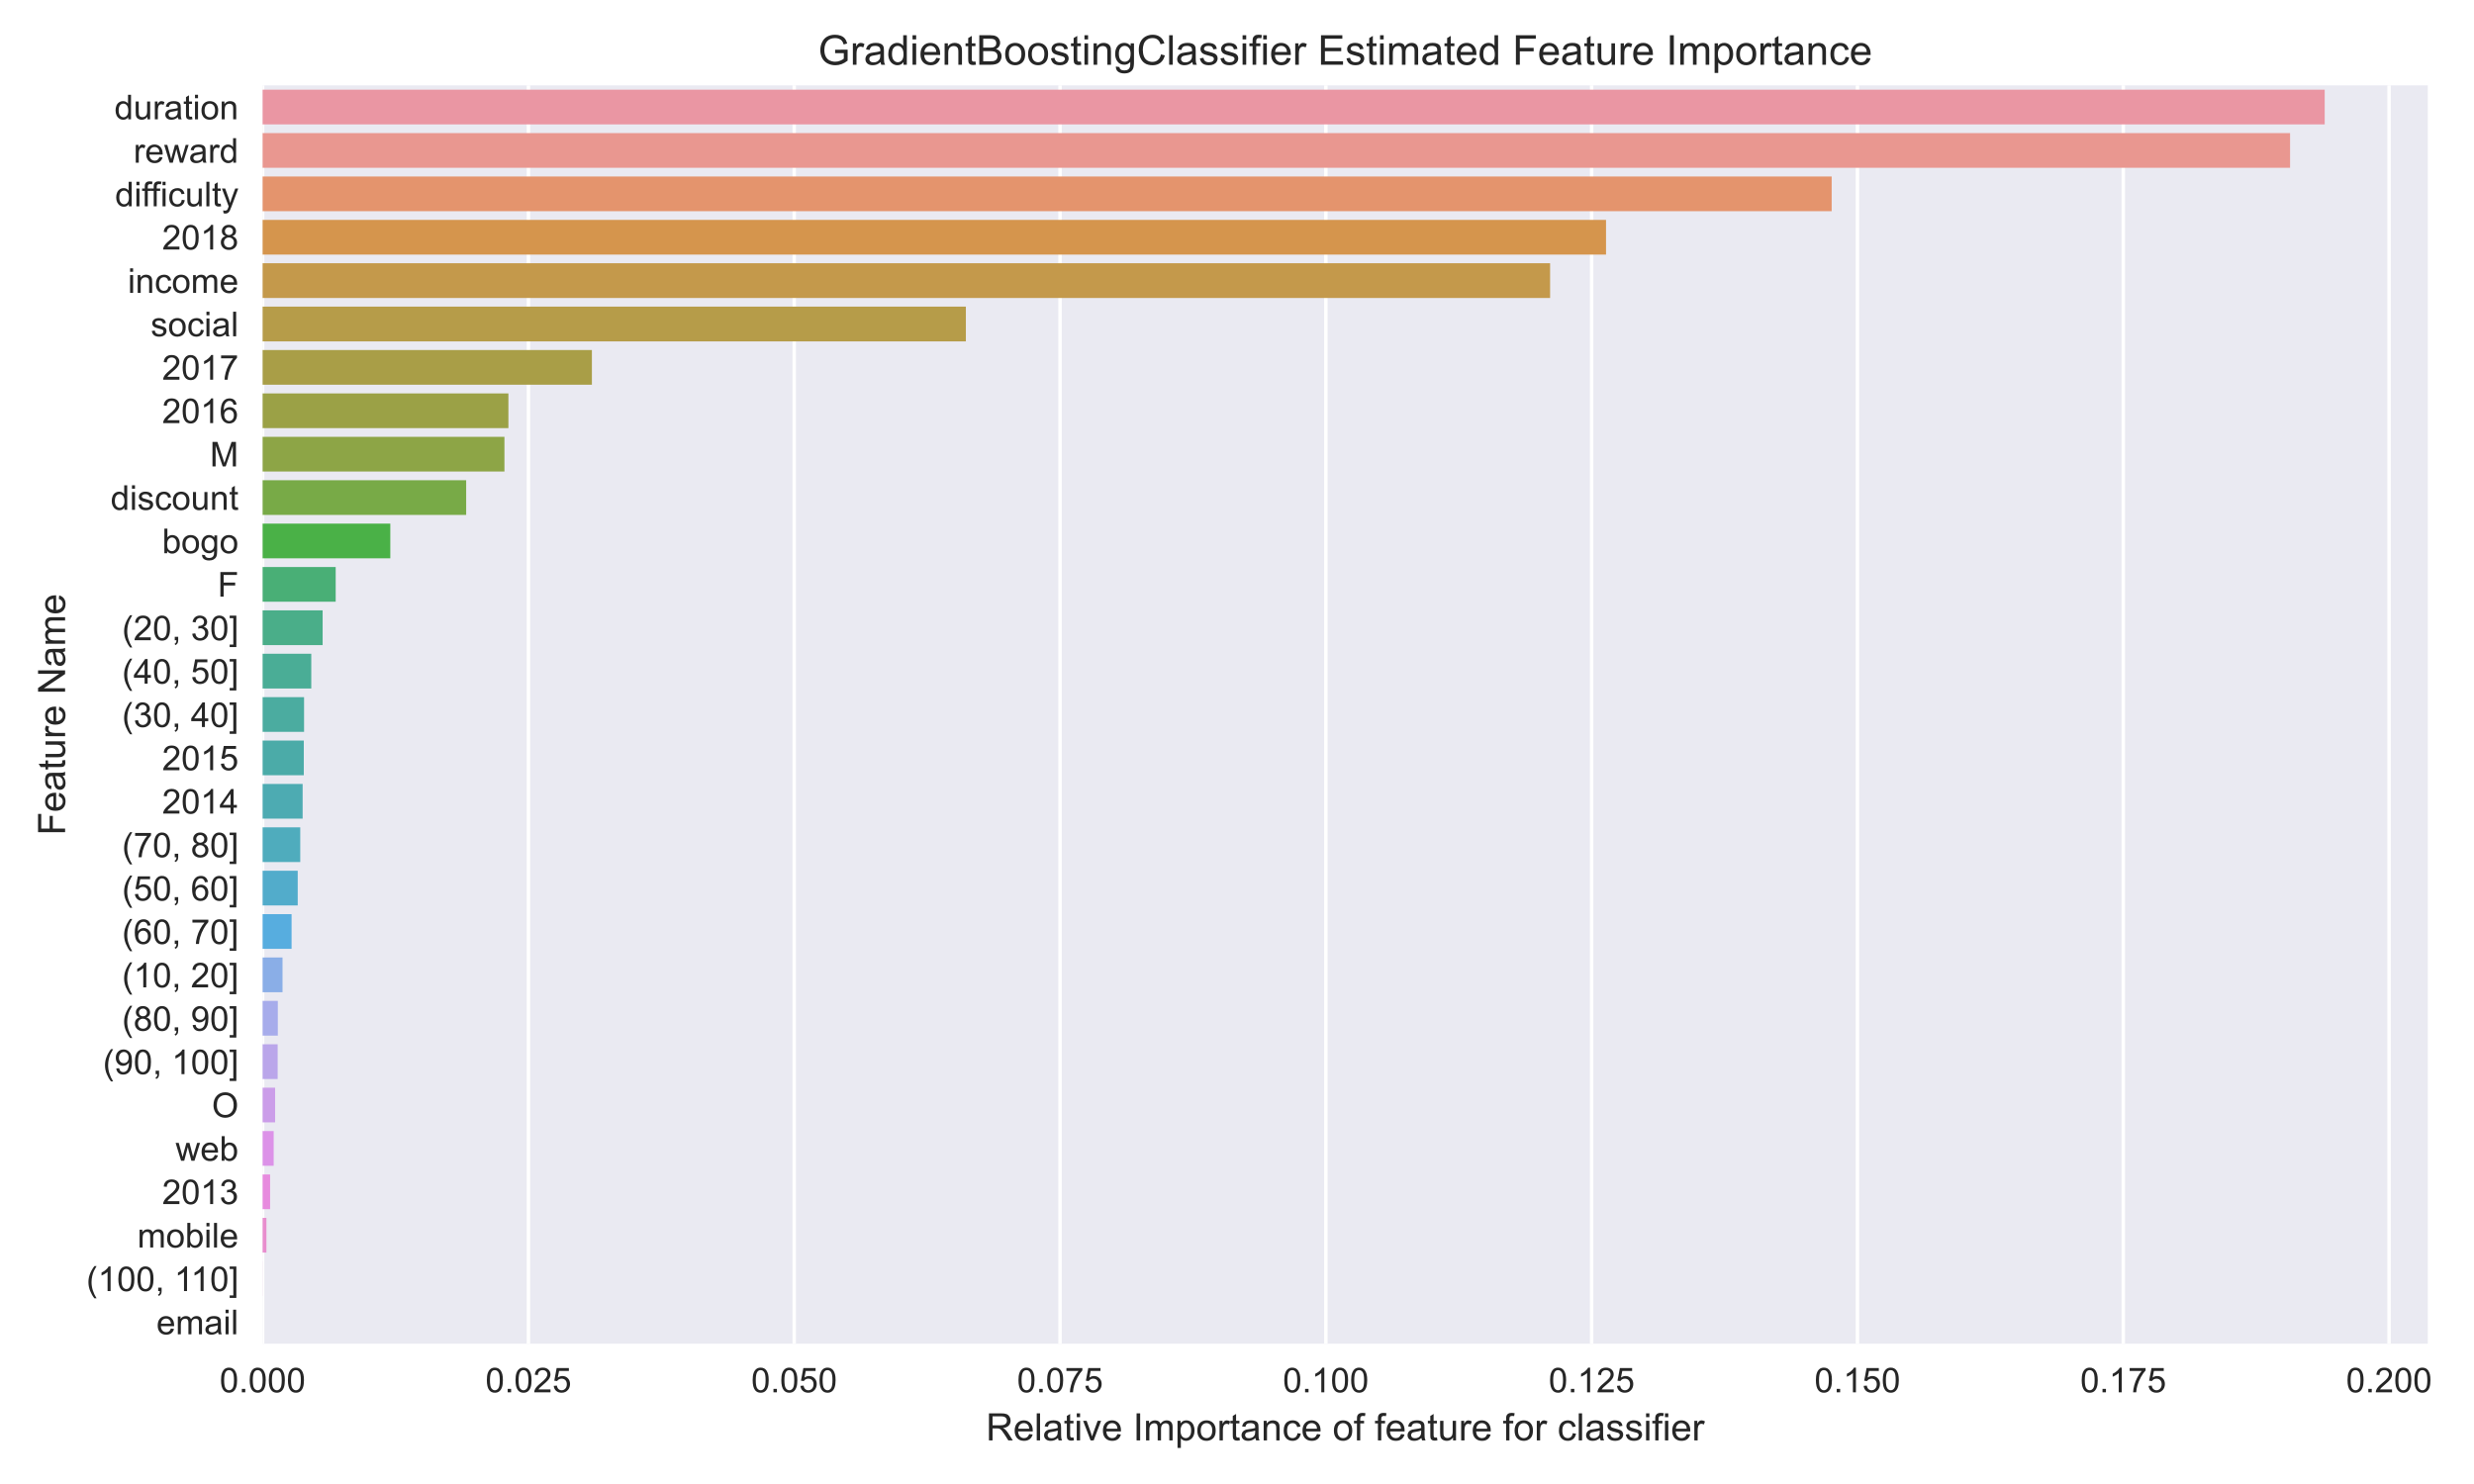 <?xml version="1.0" encoding="utf-8" standalone="no"?>
<!DOCTYPE svg PUBLIC "-//W3C//DTD SVG 1.1//EN"
  "http://www.w3.org/Graphics/SVG/1.1/DTD/svg11.dtd">
<!-- Created with matplotlib (https://matplotlib.org/) -->
<svg height="432pt" version="1.1" viewBox="0 0 720 432" width="720pt" xmlns="http://www.w3.org/2000/svg" xmlns:xlink="http://www.w3.org/1999/xlink">
 <defs>
  <style type="text/css">*{stroke-linecap:butt;stroke-linejoin:round;}</style>
 </defs>
 <g id="figure_1">
  <g id="patch_1">
   <path d="M 0 432 
L 720 432 
L 720 0 
L 0 0 
z
" style="fill:#ffffff;"/>
  </g>
  <g id="axes_1">
   <g id="patch_2">
    <path d="M 76.425 391.153 
L 706.557 391.153 
L 706.557 24.847 
L 76.425 24.847 
z
" style="fill:#eaeaf2;"/>
   </g>
   <g id="matplotlib.axis_1">
    <g id="xtick_1">
     <g id="line2d_1">
      <path clip-path="url(#p21106df1ab)" d="M 76.425 391.153 
L 76.425 24.847 
" style="fill:none;stroke:#ffffff;stroke-linecap:round;"/>
     </g>
     <g id="line2d_2"/>
     <g id="text_1">
      <!-- 0.000 -->
      <g style="fill:#262626;" transform="translate(63.914 405.311)scale(0.1 -0.1)">
       <defs>
        <path d="M 4.156 35.297 
Q 4.156 48 6.766 55.734 
Q 9.375 63.484 14.516 67.672 
Q 19.672 71.875 27.484 71.875 
Q 33.25 71.875 37.594 69.547 
Q 41.938 67.234 44.766 62.859 
Q 47.609 58.5 49.219 52.219 
Q 50.828 45.953 50.828 35.297 
Q 50.828 22.703 48.234 14.969 
Q 45.656 7.234 40.5 3 
Q 35.359 -1.219 27.484 -1.219 
Q 17.141 -1.219 11.234 6.203 
Q 4.156 15.141 4.156 35.297 
z
M 13.188 35.297 
Q 13.188 17.672 17.312 11.828 
Q 21.438 6 27.484 6 
Q 33.547 6 37.672 11.859 
Q 41.797 17.719 41.797 35.297 
Q 41.797 52.984 37.672 58.781 
Q 33.547 64.594 27.391 64.594 
Q 21.344 64.594 17.719 59.469 
Q 13.188 52.938 13.188 35.297 
z
" id="ArialMT-48"/>
        <path d="M 9.078 0 
L 9.078 10.016 
L 19.094 10.016 
L 19.094 0 
z
" id="ArialMT-46"/>
       </defs>
       <use xlink:href="#ArialMT-48"/>
       <use x="55.615" xlink:href="#ArialMT-46"/>
       <use x="83.398" xlink:href="#ArialMT-48"/>
       <use x="139.014" xlink:href="#ArialMT-48"/>
       <use x="194.629" xlink:href="#ArialMT-48"/>
      </g>
     </g>
    </g>
    <g id="xtick_2">
     <g id="line2d_3">
      <path clip-path="url(#p21106df1ab)" d="M 153.782 391.153 
L 153.782 24.847 
" style="fill:none;stroke:#ffffff;stroke-linecap:round;"/>
     </g>
     <g id="line2d_4"/>
     <g id="text_2">
      <!-- 0.025 -->
      <g style="fill:#262626;" transform="translate(141.272 405.311)scale(0.1 -0.1)">
       <defs>
        <path d="M 50.344 8.453 
L 50.344 0 
L 3.031 0 
Q 2.938 3.172 4.047 6.109 
Q 5.859 10.938 9.828 15.625 
Q 13.812 20.312 21.344 26.469 
Q 33.016 36.031 37.109 41.625 
Q 41.219 47.219 41.219 52.203 
Q 41.219 57.422 37.469 61 
Q 33.734 64.594 27.734 64.594 
Q 21.391 64.594 17.578 60.781 
Q 13.766 56.984 13.719 50.25 
L 4.688 51.172 
Q 5.609 61.281 11.656 66.578 
Q 17.719 71.875 27.938 71.875 
Q 38.234 71.875 44.234 66.156 
Q 50.25 60.453 50.25 52 
Q 50.25 47.703 48.484 43.547 
Q 46.734 39.406 42.656 34.812 
Q 38.578 30.219 29.109 22.219 
Q 21.188 15.578 18.938 13.203 
Q 16.703 10.844 15.234 8.453 
z
" id="ArialMT-50"/>
        <path d="M 4.156 18.75 
L 13.375 19.531 
Q 14.406 12.797 18.141 9.391 
Q 21.875 6 27.156 6 
Q 33.5 6 37.891 10.781 
Q 42.281 15.578 42.281 23.484 
Q 42.281 31 38.062 35.344 
Q 33.844 39.703 27 39.703 
Q 22.75 39.703 19.328 37.766 
Q 15.922 35.844 13.969 32.766 
L 5.719 33.844 
L 12.641 70.609 
L 48.25 70.609 
L 48.25 62.203 
L 19.672 62.203 
L 15.828 42.969 
Q 22.266 47.469 29.344 47.469 
Q 38.719 47.469 45.156 40.969 
Q 51.609 34.469 51.609 24.266 
Q 51.609 14.547 45.953 7.469 
Q 39.062 -1.219 27.156 -1.219 
Q 17.391 -1.219 11.203 4.25 
Q 5.031 9.719 4.156 18.75 
z
" id="ArialMT-53"/>
       </defs>
       <use xlink:href="#ArialMT-48"/>
       <use x="55.615" xlink:href="#ArialMT-46"/>
       <use x="83.398" xlink:href="#ArialMT-48"/>
       <use x="139.014" xlink:href="#ArialMT-50"/>
       <use x="194.629" xlink:href="#ArialMT-53"/>
      </g>
     </g>
    </g>
    <g id="xtick_3">
     <g id="line2d_5">
      <path clip-path="url(#p21106df1ab)" d="M 231.14 391.153 
L 231.14 24.847 
" style="fill:none;stroke:#ffffff;stroke-linecap:round;"/>
     </g>
     <g id="line2d_6"/>
     <g id="text_3">
      <!-- 0.050 -->
      <g style="fill:#262626;" transform="translate(218.629 405.311)scale(0.1 -0.1)">
       <use xlink:href="#ArialMT-48"/>
       <use x="55.615" xlink:href="#ArialMT-46"/>
       <use x="83.398" xlink:href="#ArialMT-48"/>
       <use x="139.014" xlink:href="#ArialMT-53"/>
       <use x="194.629" xlink:href="#ArialMT-48"/>
      </g>
     </g>
    </g>
    <g id="xtick_4">
     <g id="line2d_7">
      <path clip-path="url(#p21106df1ab)" d="M 308.497 391.153 
L 308.497 24.847 
" style="fill:none;stroke:#ffffff;stroke-linecap:round;"/>
     </g>
     <g id="line2d_8"/>
     <g id="text_4">
      <!-- 0.075 -->
      <g style="fill:#262626;" transform="translate(295.986 405.311)scale(0.1 -0.1)">
       <defs>
        <path d="M 4.734 62.203 
L 4.734 70.656 
L 51.078 70.656 
L 51.078 63.812 
Q 44.234 56.547 37.516 44.484 
Q 30.812 32.422 27.156 19.672 
Q 24.516 10.688 23.781 0 
L 14.75 0 
Q 14.891 8.453 18.062 20.406 
Q 21.234 32.375 27.172 43.484 
Q 33.109 54.594 39.797 62.203 
z
" id="ArialMT-55"/>
       </defs>
       <use xlink:href="#ArialMT-48"/>
       <use x="55.615" xlink:href="#ArialMT-46"/>
       <use x="83.398" xlink:href="#ArialMT-48"/>
       <use x="139.014" xlink:href="#ArialMT-55"/>
       <use x="194.629" xlink:href="#ArialMT-53"/>
      </g>
     </g>
    </g>
    <g id="xtick_5">
     <g id="line2d_9">
      <path clip-path="url(#p21106df1ab)" d="M 385.855 391.153 
L 385.855 24.847 
" style="fill:none;stroke:#ffffff;stroke-linecap:round;"/>
     </g>
     <g id="line2d_10"/>
     <g id="text_5">
      <!-- 0.100 -->
      <g style="fill:#262626;" transform="translate(373.344 405.311)scale(0.1 -0.1)">
       <defs>
        <path d="M 37.25 0 
L 28.469 0 
L 28.469 56 
Q 25.297 52.984 20.141 49.953 
Q 14.984 46.922 10.891 45.406 
L 10.891 53.906 
Q 18.266 57.375 23.781 62.297 
Q 29.297 67.234 31.594 71.875 
L 37.25 71.875 
z
" id="ArialMT-49"/>
       </defs>
       <use xlink:href="#ArialMT-48"/>
       <use x="55.615" xlink:href="#ArialMT-46"/>
       <use x="83.398" xlink:href="#ArialMT-49"/>
       <use x="139.014" xlink:href="#ArialMT-48"/>
       <use x="194.629" xlink:href="#ArialMT-48"/>
      </g>
     </g>
    </g>
    <g id="xtick_6">
     <g id="line2d_11">
      <path clip-path="url(#p21106df1ab)" d="M 463.212 391.153 
L 463.212 24.847 
" style="fill:none;stroke:#ffffff;stroke-linecap:round;"/>
     </g>
     <g id="line2d_12"/>
     <g id="text_6">
      <!-- 0.125 -->
      <g style="fill:#262626;" transform="translate(450.701 405.311)scale(0.1 -0.1)">
       <use xlink:href="#ArialMT-48"/>
       <use x="55.615" xlink:href="#ArialMT-46"/>
       <use x="83.398" xlink:href="#ArialMT-49"/>
       <use x="139.014" xlink:href="#ArialMT-50"/>
       <use x="194.629" xlink:href="#ArialMT-53"/>
      </g>
     </g>
    </g>
    <g id="xtick_7">
     <g id="line2d_13">
      <path clip-path="url(#p21106df1ab)" d="M 540.57 391.153 
L 540.57 24.847 
" style="fill:none;stroke:#ffffff;stroke-linecap:round;"/>
     </g>
     <g id="line2d_14"/>
     <g id="text_7">
      <!-- 0.150 -->
      <g style="fill:#262626;" transform="translate(528.059 405.311)scale(0.1 -0.1)">
       <use xlink:href="#ArialMT-48"/>
       <use x="55.615" xlink:href="#ArialMT-46"/>
       <use x="83.398" xlink:href="#ArialMT-49"/>
       <use x="139.014" xlink:href="#ArialMT-53"/>
       <use x="194.629" xlink:href="#ArialMT-48"/>
      </g>
     </g>
    </g>
    <g id="xtick_8">
     <g id="line2d_15">
      <path clip-path="url(#p21106df1ab)" d="M 617.927 391.153 
L 617.927 24.847 
" style="fill:none;stroke:#ffffff;stroke-linecap:round;"/>
     </g>
     <g id="line2d_16"/>
     <g id="text_8">
      <!-- 0.175 -->
      <g style="fill:#262626;" transform="translate(605.416 405.311)scale(0.1 -0.1)">
       <use xlink:href="#ArialMT-48"/>
       <use x="55.615" xlink:href="#ArialMT-46"/>
       <use x="83.398" xlink:href="#ArialMT-49"/>
       <use x="139.014" xlink:href="#ArialMT-55"/>
       <use x="194.629" xlink:href="#ArialMT-53"/>
      </g>
     </g>
    </g>
    <g id="xtick_9">
     <g id="line2d_17">
      <path clip-path="url(#p21106df1ab)" d="M 695.285 391.153 
L 695.285 24.847 
" style="fill:none;stroke:#ffffff;stroke-linecap:round;"/>
     </g>
     <g id="line2d_18"/>
     <g id="text_9">
      <!-- 0.200 -->
      <g style="fill:#262626;" transform="translate(682.774 405.311)scale(0.1 -0.1)">
       <use xlink:href="#ArialMT-48"/>
       <use x="55.615" xlink:href="#ArialMT-46"/>
       <use x="83.398" xlink:href="#ArialMT-50"/>
       <use x="139.014" xlink:href="#ArialMT-48"/>
       <use x="194.629" xlink:href="#ArialMT-48"/>
      </g>
     </g>
    </g>
    <g id="text_10">
     <!-- Relative Importance of feature for classifier -->
     <g style="fill:#262626;" transform="translate(286.952 419.306)scale(0.11 -0.11)">
      <defs>
       <path d="M 7.859 0 
L 7.859 71.578 
L 39.594 71.578 
Q 49.172 71.578 54.141 69.641 
Q 59.125 67.719 62.109 62.828 
Q 65.094 57.953 65.094 52.047 
Q 65.094 44.438 60.156 39.203 
Q 55.219 33.984 44.922 32.562 
Q 48.688 30.766 50.641 29 
Q 54.781 25.203 58.5 19.484 
L 70.953 0 
L 59.031 0 
L 49.562 14.891 
Q 45.406 21.344 42.719 24.75 
Q 40.047 28.172 37.922 29.531 
Q 35.797 30.906 33.594 31.453 
Q 31.984 31.781 28.328 31.781 
L 17.328 31.781 
L 17.328 0 
z
M 17.328 39.984 
L 37.703 39.984 
Q 44.188 39.984 47.844 41.328 
Q 51.516 42.672 53.422 45.625 
Q 55.328 48.578 55.328 52.047 
Q 55.328 57.125 51.641 60.391 
Q 47.953 63.672 39.984 63.672 
L 17.328 63.672 
z
" id="ArialMT-82"/>
       <path d="M 42.094 16.703 
L 51.172 15.578 
Q 49.031 7.625 43.219 3.219 
Q 37.406 -1.172 28.375 -1.172 
Q 17 -1.172 10.328 5.828 
Q 3.656 12.844 3.656 25.484 
Q 3.656 38.578 10.391 45.797 
Q 17.141 53.031 27.875 53.031 
Q 38.281 53.031 44.875 45.953 
Q 51.469 38.875 51.469 26.031 
Q 51.469 25.25 51.422 23.688 
L 12.75 23.688 
Q 13.234 15.141 17.578 10.594 
Q 21.922 6.062 28.422 6.062 
Q 33.25 6.062 36.672 8.594 
Q 40.094 11.141 42.094 16.703 
z
M 13.234 30.906 
L 42.188 30.906 
Q 41.609 37.453 38.875 40.719 
Q 34.672 45.797 27.984 45.797 
Q 21.922 45.797 17.797 41.75 
Q 13.672 37.703 13.234 30.906 
z
" id="ArialMT-101"/>
       <path d="M 6.391 0 
L 6.391 71.578 
L 15.188 71.578 
L 15.188 0 
z
" id="ArialMT-108"/>
       <path d="M 40.438 6.391 
Q 35.547 2.25 31.031 0.531 
Q 26.516 -1.172 21.344 -1.172 
Q 12.797 -1.172 8.203 3 
Q 3.609 7.172 3.609 13.672 
Q 3.609 17.484 5.344 20.625 
Q 7.078 23.781 9.891 25.688 
Q 12.703 27.594 16.219 28.562 
Q 18.797 29.25 24.031 29.891 
Q 34.672 31.156 39.703 32.906 
Q 39.75 34.719 39.75 35.203 
Q 39.75 40.578 37.25 42.781 
Q 33.891 45.75 27.25 45.75 
Q 21.047 45.75 18.094 43.578 
Q 15.141 41.406 13.719 35.891 
L 5.125 37.062 
Q 6.297 42.578 8.984 45.969 
Q 11.672 49.359 16.75 51.188 
Q 21.828 53.031 28.516 53.031 
Q 35.156 53.031 39.297 51.469 
Q 43.453 49.906 45.406 47.531 
Q 47.359 45.172 48.141 41.547 
Q 48.578 39.312 48.578 33.453 
L 48.578 21.734 
Q 48.578 9.469 49.141 6.219 
Q 49.703 2.984 51.375 0 
L 42.188 0 
Q 40.828 2.734 40.438 6.391 
z
M 39.703 26.031 
Q 34.906 24.078 25.344 22.703 
Q 19.922 21.922 17.672 20.938 
Q 15.438 19.969 14.203 18.094 
Q 12.984 16.219 12.984 13.922 
Q 12.984 10.406 15.641 8.062 
Q 18.312 5.719 23.438 5.719 
Q 28.516 5.719 32.469 7.938 
Q 36.422 10.156 38.281 14.016 
Q 39.703 17 39.703 22.797 
z
" id="ArialMT-97"/>
       <path d="M 25.781 7.859 
L 27.047 0.094 
Q 23.344 -0.688 20.406 -0.688 
Q 15.625 -0.688 12.984 0.828 
Q 10.359 2.344 9.281 4.812 
Q 8.203 7.281 8.203 15.188 
L 8.203 45.016 
L 1.766 45.016 
L 1.766 51.859 
L 8.203 51.859 
L 8.203 64.703 
L 16.938 69.969 
L 16.938 51.859 
L 25.781 51.859 
L 25.781 45.016 
L 16.938 45.016 
L 16.938 14.703 
Q 16.938 10.938 17.406 9.859 
Q 17.875 8.797 18.922 8.156 
Q 19.969 7.516 21.922 7.516 
Q 23.391 7.516 25.781 7.859 
z
" id="ArialMT-116"/>
       <path d="M 6.641 61.469 
L 6.641 71.578 
L 15.438 71.578 
L 15.438 61.469 
z
M 6.641 0 
L 6.641 51.859 
L 15.438 51.859 
L 15.438 0 
z
" id="ArialMT-105"/>
       <path d="M 21 0 
L 1.266 51.859 
L 10.547 51.859 
L 21.688 20.797 
Q 23.484 15.766 25 10.359 
Q 26.172 14.453 28.266 20.219 
L 39.797 51.859 
L 48.828 51.859 
L 29.203 0 
z
" id="ArialMT-118"/>
       <path id="ArialMT-32"/>
       <path d="M 9.328 0 
L 9.328 71.578 
L 18.797 71.578 
L 18.797 0 
z
" id="ArialMT-73"/>
       <path d="M 6.594 0 
L 6.594 51.859 
L 14.453 51.859 
L 14.453 44.578 
Q 16.891 48.391 20.938 50.703 
Q 25 53.031 30.172 53.031 
Q 35.938 53.031 39.625 50.641 
Q 43.312 48.25 44.828 43.953 
Q 50.984 53.031 60.844 53.031 
Q 68.562 53.031 72.703 48.75 
Q 76.859 44.484 76.859 35.594 
L 76.859 0 
L 68.109 0 
L 68.109 32.672 
Q 68.109 37.938 67.25 40.25 
Q 66.406 42.578 64.156 43.984 
Q 61.922 45.406 58.891 45.406 
Q 53.422 45.406 49.797 41.766 
Q 46.188 38.141 46.188 30.125 
L 46.188 0 
L 37.406 0 
L 37.406 33.688 
Q 37.406 39.547 35.25 42.469 
Q 33.109 45.406 28.219 45.406 
Q 24.516 45.406 21.359 43.453 
Q 18.219 41.5 16.797 37.734 
Q 15.375 33.984 15.375 26.906 
L 15.375 0 
z
" id="ArialMT-109"/>
       <path d="M 6.594 -19.875 
L 6.594 51.859 
L 14.594 51.859 
L 14.594 45.125 
Q 17.438 49.078 21 51.047 
Q 24.562 53.031 29.641 53.031 
Q 36.281 53.031 41.359 49.609 
Q 46.438 46.188 49.016 39.953 
Q 51.609 33.734 51.609 26.312 
Q 51.609 18.359 48.75 11.984 
Q 45.906 5.609 40.453 2.219 
Q 35.016 -1.172 29 -1.172 
Q 24.609 -1.172 21.109 0.688 
Q 17.625 2.547 15.375 5.375 
L 15.375 -19.875 
z
M 14.547 25.641 
Q 14.547 15.625 18.594 10.844 
Q 22.656 6.062 28.422 6.062 
Q 34.281 6.062 38.453 11.016 
Q 42.625 15.969 42.625 26.375 
Q 42.625 36.281 38.547 41.203 
Q 34.469 46.141 28.812 46.141 
Q 23.188 46.141 18.859 40.891 
Q 14.547 35.641 14.547 25.641 
z
" id="ArialMT-112"/>
       <path d="M 3.328 25.922 
Q 3.328 40.328 11.328 47.266 
Q 18.016 53.031 27.641 53.031 
Q 38.328 53.031 45.109 46.016 
Q 51.906 39.016 51.906 26.656 
Q 51.906 16.656 48.906 10.906 
Q 45.906 5.172 40.156 2 
Q 34.422 -1.172 27.641 -1.172 
Q 16.75 -1.172 10.031 5.812 
Q 3.328 12.797 3.328 25.922 
z
M 12.359 25.922 
Q 12.359 15.969 16.703 11.016 
Q 21.047 6.062 27.641 6.062 
Q 34.188 6.062 38.531 11.031 
Q 42.875 16.016 42.875 26.219 
Q 42.875 35.844 38.5 40.797 
Q 34.125 45.75 27.641 45.75 
Q 21.047 45.75 16.703 40.812 
Q 12.359 35.891 12.359 25.922 
z
" id="ArialMT-111"/>
       <path d="M 6.5 0 
L 6.5 51.859 
L 14.406 51.859 
L 14.406 44 
Q 17.438 49.516 20 51.266 
Q 22.562 53.031 25.641 53.031 
Q 30.078 53.031 34.672 50.203 
L 31.641 42.047 
Q 28.422 43.953 25.203 43.953 
Q 22.312 43.953 20.016 42.219 
Q 17.719 40.484 16.75 37.406 
Q 15.281 32.719 15.281 27.156 
L 15.281 0 
z
" id="ArialMT-114"/>
       <path d="M 6.594 0 
L 6.594 51.859 
L 14.5 51.859 
L 14.5 44.484 
Q 20.219 53.031 31 53.031 
Q 35.688 53.031 39.625 51.344 
Q 43.562 49.656 45.516 46.922 
Q 47.469 44.188 48.25 40.438 
Q 48.734 37.984 48.734 31.891 
L 48.734 0 
L 39.938 0 
L 39.938 31.547 
Q 39.938 36.922 38.906 39.578 
Q 37.891 42.234 35.281 43.812 
Q 32.672 45.406 29.156 45.406 
Q 23.531 45.406 19.453 41.844 
Q 15.375 38.281 15.375 28.328 
L 15.375 0 
z
" id="ArialMT-110"/>
       <path d="M 40.438 19 
L 49.078 17.875 
Q 47.656 8.938 41.812 3.875 
Q 35.984 -1.172 27.484 -1.172 
Q 16.844 -1.172 10.375 5.781 
Q 3.906 12.75 3.906 25.734 
Q 3.906 34.125 6.688 40.422 
Q 9.469 46.734 15.156 49.875 
Q 20.844 53.031 27.547 53.031 
Q 35.984 53.031 41.359 48.75 
Q 46.734 44.484 48.25 36.625 
L 39.703 35.297 
Q 38.484 40.531 35.375 43.156 
Q 32.281 45.797 27.875 45.797 
Q 21.234 45.797 17.078 41.031 
Q 12.938 36.281 12.938 25.984 
Q 12.938 15.531 16.938 10.797 
Q 20.953 6.062 27.391 6.062 
Q 32.562 6.062 36.031 9.234 
Q 39.5 12.406 40.438 19 
z
" id="ArialMT-99"/>
       <path d="M 8.688 0 
L 8.688 45.016 
L 0.922 45.016 
L 0.922 51.859 
L 8.688 51.859 
L 8.688 57.375 
Q 8.688 62.594 9.625 65.141 
Q 10.891 68.562 14.078 70.672 
Q 17.281 72.797 23.047 72.797 
Q 26.766 72.797 31.25 71.922 
L 29.938 64.266 
Q 27.203 64.75 24.75 64.75 
Q 20.75 64.75 19.094 63.031 
Q 17.438 61.328 17.438 56.641 
L 17.438 51.859 
L 27.547 51.859 
L 27.547 45.016 
L 17.438 45.016 
L 17.438 0 
z
" id="ArialMT-102"/>
       <path d="M 40.578 0 
L 40.578 7.625 
Q 34.516 -1.172 24.125 -1.172 
Q 19.531 -1.172 15.547 0.578 
Q 11.578 2.344 9.641 5 
Q 7.719 7.672 6.938 11.531 
Q 6.391 14.109 6.391 19.734 
L 6.391 51.859 
L 15.188 51.859 
L 15.188 23.094 
Q 15.188 16.219 15.719 13.812 
Q 16.547 10.359 19.234 8.375 
Q 21.922 6.391 25.875 6.391 
Q 29.828 6.391 33.297 8.422 
Q 36.766 10.453 38.203 13.938 
Q 39.656 17.438 39.656 24.078 
L 39.656 51.859 
L 48.438 51.859 
L 48.438 0 
z
" id="ArialMT-117"/>
       <path d="M 3.078 15.484 
L 11.766 16.844 
Q 12.5 11.625 15.844 8.844 
Q 19.188 6.062 25.203 6.062 
Q 31.25 6.062 34.172 8.516 
Q 37.109 10.984 37.109 14.312 
Q 37.109 17.281 34.516 19 
Q 32.719 20.172 25.531 21.969 
Q 15.875 24.422 12.141 26.203 
Q 8.406 27.984 6.469 31.125 
Q 4.547 34.281 4.547 38.094 
Q 4.547 41.547 6.125 44.5 
Q 7.719 47.469 10.453 49.422 
Q 12.5 50.922 16.031 51.969 
Q 19.578 53.031 23.641 53.031 
Q 29.734 53.031 34.344 51.266 
Q 38.969 49.516 41.156 46.5 
Q 43.359 43.5 44.188 38.484 
L 35.594 37.312 
Q 35.016 41.312 32.203 43.547 
Q 29.391 45.797 24.266 45.797 
Q 18.219 45.797 15.625 43.797 
Q 13.031 41.797 13.031 39.109 
Q 13.031 37.406 14.109 36.031 
Q 15.188 34.625 17.484 33.688 
Q 18.797 33.203 25.25 31.453 
Q 34.578 28.953 38.25 27.359 
Q 41.938 25.781 44.031 22.75 
Q 46.141 19.734 46.141 15.234 
Q 46.141 10.844 43.578 6.953 
Q 41.016 3.078 36.172 0.953 
Q 31.344 -1.172 25.25 -1.172 
Q 15.141 -1.172 9.844 3.031 
Q 4.547 7.234 3.078 15.484 
z
" id="ArialMT-115"/>
      </defs>
      <use xlink:href="#ArialMT-82"/>
      <use x="72.217" xlink:href="#ArialMT-101"/>
      <use x="127.832" xlink:href="#ArialMT-108"/>
      <use x="150.049" xlink:href="#ArialMT-97"/>
      <use x="205.664" xlink:href="#ArialMT-116"/>
      <use x="233.447" xlink:href="#ArialMT-105"/>
      <use x="255.664" xlink:href="#ArialMT-118"/>
      <use x="305.664" xlink:href="#ArialMT-101"/>
      <use x="361.279" xlink:href="#ArialMT-32"/>
      <use x="389.062" xlink:href="#ArialMT-73"/>
      <use x="416.846" xlink:href="#ArialMT-109"/>
      <use x="500.146" xlink:href="#ArialMT-112"/>
      <use x="555.762" xlink:href="#ArialMT-111"/>
      <use x="611.377" xlink:href="#ArialMT-114"/>
      <use x="644.678" xlink:href="#ArialMT-116"/>
      <use x="672.461" xlink:href="#ArialMT-97"/>
      <use x="728.076" xlink:href="#ArialMT-110"/>
      <use x="783.691" xlink:href="#ArialMT-99"/>
      <use x="833.691" xlink:href="#ArialMT-101"/>
      <use x="889.307" xlink:href="#ArialMT-32"/>
      <use x="917.09" xlink:href="#ArialMT-111"/>
      <use x="972.705" xlink:href="#ArialMT-102"/>
      <use x="1000.488" xlink:href="#ArialMT-32"/>
      <use x="1028.271" xlink:href="#ArialMT-102"/>
      <use x="1056.055" xlink:href="#ArialMT-101"/>
      <use x="1111.67" xlink:href="#ArialMT-97"/>
      <use x="1167.285" xlink:href="#ArialMT-116"/>
      <use x="1195.068" xlink:href="#ArialMT-117"/>
      <use x="1250.684" xlink:href="#ArialMT-114"/>
      <use x="1283.984" xlink:href="#ArialMT-101"/>
      <use x="1339.6" xlink:href="#ArialMT-32"/>
      <use x="1367.383" xlink:href="#ArialMT-102"/>
      <use x="1395.166" xlink:href="#ArialMT-111"/>
      <use x="1450.781" xlink:href="#ArialMT-114"/>
      <use x="1484.082" xlink:href="#ArialMT-32"/>
      <use x="1511.865" xlink:href="#ArialMT-99"/>
      <use x="1561.865" xlink:href="#ArialMT-108"/>
      <use x="1584.082" xlink:href="#ArialMT-97"/>
      <use x="1639.697" xlink:href="#ArialMT-115"/>
      <use x="1689.697" xlink:href="#ArialMT-115"/>
      <use x="1739.697" xlink:href="#ArialMT-105"/>
      <use x="1761.914" xlink:href="#ArialMT-102"/>
      <use x="1789.697" xlink:href="#ArialMT-105"/>
      <use x="1811.914" xlink:href="#ArialMT-101"/>
      <use x="1867.529" xlink:href="#ArialMT-114"/>
     </g>
    </g>
   </g>
   <g id="matplotlib.axis_2">
    <g id="ytick_1">
     <g id="line2d_19"/>
     <g id="text_11">
      <!-- duration -->
      <g style="fill:#262626;" transform="translate(33.291 34.741)scale(0.1 -0.1)">
       <defs>
        <path d="M 40.234 0 
L 40.234 6.547 
Q 35.297 -1.172 25.734 -1.172 
Q 19.531 -1.172 14.328 2.25 
Q 9.125 5.672 6.266 11.797 
Q 3.422 17.922 3.422 25.875 
Q 3.422 33.641 6 39.969 
Q 8.594 46.297 13.766 49.656 
Q 18.953 53.031 25.344 53.031 
Q 30.031 53.031 33.688 51.047 
Q 37.359 49.078 39.656 45.906 
L 39.656 71.578 
L 48.391 71.578 
L 48.391 0 
z
M 12.453 25.875 
Q 12.453 15.922 16.641 10.984 
Q 20.844 6.062 26.562 6.062 
Q 32.328 6.062 36.344 10.766 
Q 40.375 15.484 40.375 25.141 
Q 40.375 35.797 36.266 40.766 
Q 32.172 45.75 26.172 45.75 
Q 20.312 45.75 16.375 40.969 
Q 12.453 36.188 12.453 25.875 
z
" id="ArialMT-100"/>
       </defs>
       <use xlink:href="#ArialMT-100"/>
       <use x="55.615" xlink:href="#ArialMT-117"/>
       <use x="111.23" xlink:href="#ArialMT-114"/>
       <use x="144.531" xlink:href="#ArialMT-97"/>
       <use x="200.146" xlink:href="#ArialMT-116"/>
       <use x="227.93" xlink:href="#ArialMT-105"/>
       <use x="250.146" xlink:href="#ArialMT-111"/>
       <use x="305.762" xlink:href="#ArialMT-110"/>
      </g>
     </g>
    </g>
    <g id="ytick_2">
     <g id="line2d_20"/>
     <g id="text_12">
      <!-- reward -->
      <g style="fill:#262626;" transform="translate(38.861 47.373)scale(0.1 -0.1)">
       <defs>
        <path d="M 16.156 0 
L 0.297 51.859 
L 9.375 51.859 
L 17.625 21.922 
L 20.703 10.797 
Q 20.906 11.625 23.391 21.484 
L 31.641 51.859 
L 40.672 51.859 
L 48.438 21.781 
L 51.031 11.859 
L 54 21.875 
L 62.891 51.859 
L 71.438 51.859 
L 55.219 0 
L 46.094 0 
L 37.844 31.062 
L 35.844 39.891 
L 25.344 0 
z
" id="ArialMT-119"/>
       </defs>
       <use xlink:href="#ArialMT-114"/>
       <use x="33.301" xlink:href="#ArialMT-101"/>
       <use x="88.916" xlink:href="#ArialMT-119"/>
       <use x="161.133" xlink:href="#ArialMT-97"/>
       <use x="216.748" xlink:href="#ArialMT-114"/>
       <use x="250.049" xlink:href="#ArialMT-100"/>
      </g>
     </g>
    </g>
    <g id="ytick_3">
     <g id="line2d_21"/>
     <g id="text_13">
      <!-- difficulty -->
      <g style="fill:#262626;" transform="translate(33.478 60.065)scale(0.1 -0.1)">
       <defs>
        <path d="M 6.203 -19.969 
L 5.219 -11.719 
Q 8.109 -12.5 10.25 -12.5 
Q 13.188 -12.5 14.938 -11.516 
Q 16.703 -10.547 17.828 -8.797 
Q 18.656 -7.469 20.516 -2.25 
Q 20.75 -1.516 21.297 -0.094 
L 1.609 51.859 
L 11.078 51.859 
L 21.875 21.828 
Q 23.969 16.109 25.641 9.812 
Q 27.156 15.875 29.25 21.625 
L 40.328 51.859 
L 49.125 51.859 
L 29.391 -0.875 
Q 26.219 -9.422 24.469 -12.641 
Q 22.125 -17 19.094 -19.016 
Q 16.062 -21.047 11.859 -21.047 
Q 9.328 -21.047 6.203 -19.969 
z
" id="ArialMT-121"/>
       </defs>
       <use xlink:href="#ArialMT-100"/>
       <use x="55.615" xlink:href="#ArialMT-105"/>
       <use x="77.832" xlink:href="#ArialMT-102"/>
       <use x="103.865" xlink:href="#ArialMT-102"/>
       <use x="131.648" xlink:href="#ArialMT-105"/>
       <use x="153.865" xlink:href="#ArialMT-99"/>
       <use x="203.865" xlink:href="#ArialMT-117"/>
       <use x="259.48" xlink:href="#ArialMT-108"/>
       <use x="281.697" xlink:href="#ArialMT-116"/>
       <use x="309.48" xlink:href="#ArialMT-121"/>
      </g>
     </g>
    </g>
    <g id="ytick_4">
     <g id="line2d_22"/>
     <g id="text_14">
      <!-- 2018 -->
      <g style="fill:#262626;" transform="translate(47.181 72.635)scale(0.1 -0.1)">
       <defs>
        <path d="M 17.672 38.812 
Q 12.203 40.828 9.562 44.531 
Q 6.938 48.25 6.938 53.422 
Q 6.938 61.234 12.547 66.547 
Q 18.172 71.875 27.484 71.875 
Q 36.859 71.875 42.578 66.422 
Q 48.297 60.984 48.297 53.172 
Q 48.297 48.188 45.672 44.5 
Q 43.062 40.828 37.75 38.812 
Q 44.344 36.672 47.781 31.875 
Q 51.219 27.094 51.219 20.453 
Q 51.219 11.281 44.719 5.031 
Q 38.234 -1.219 27.641 -1.219 
Q 17.047 -1.219 10.547 5.047 
Q 4.047 11.328 4.047 20.703 
Q 4.047 27.688 7.594 32.391 
Q 11.141 37.109 17.672 38.812 
z
M 15.922 53.719 
Q 15.922 48.641 19.188 45.406 
Q 22.469 42.188 27.688 42.188 
Q 32.766 42.188 36.016 45.375 
Q 39.266 48.578 39.266 53.219 
Q 39.266 58.062 35.906 61.359 
Q 32.562 64.656 27.594 64.656 
Q 22.562 64.656 19.234 61.422 
Q 15.922 58.203 15.922 53.719 
z
M 13.094 20.656 
Q 13.094 16.891 14.875 13.375 
Q 16.656 9.859 20.172 7.922 
Q 23.688 6 27.734 6 
Q 34.031 6 38.125 10.047 
Q 42.234 14.109 42.234 20.359 
Q 42.234 26.703 38.016 30.859 
Q 33.797 35.016 27.438 35.016 
Q 21.234 35.016 17.156 30.906 
Q 13.094 26.812 13.094 20.656 
z
" id="ArialMT-56"/>
       </defs>
       <use xlink:href="#ArialMT-50"/>
       <use x="55.615" xlink:href="#ArialMT-48"/>
       <use x="111.23" xlink:href="#ArialMT-49"/>
       <use x="166.846" xlink:href="#ArialMT-56"/>
      </g>
     </g>
    </g>
    <g id="ytick_5">
     <g id="line2d_23"/>
     <g id="text_15">
      <!-- income -->
      <g style="fill:#262626;" transform="translate(37.191 85.266)scale(0.1 -0.1)">
       <use xlink:href="#ArialMT-105"/>
       <use x="22.217" xlink:href="#ArialMT-110"/>
       <use x="77.832" xlink:href="#ArialMT-99"/>
       <use x="127.832" xlink:href="#ArialMT-111"/>
       <use x="183.447" xlink:href="#ArialMT-109"/>
       <use x="266.748" xlink:href="#ArialMT-101"/>
      </g>
     </g>
    </g>
    <g id="ytick_6">
     <g id="line2d_24"/>
     <g id="text_16">
      <!-- social -->
      <g style="fill:#262626;" transform="translate(43.859 97.898)scale(0.1 -0.1)">
       <use xlink:href="#ArialMT-115"/>
       <use x="50" xlink:href="#ArialMT-111"/>
       <use x="105.615" xlink:href="#ArialMT-99"/>
       <use x="155.615" xlink:href="#ArialMT-105"/>
       <use x="177.832" xlink:href="#ArialMT-97"/>
       <use x="233.447" xlink:href="#ArialMT-108"/>
      </g>
     </g>
    </g>
    <g id="ytick_7">
     <g id="line2d_25"/>
     <g id="text_17">
      <!-- 2017 -->
      <g style="fill:#262626;" transform="translate(47.181 110.529)scale(0.1 -0.1)">
       <use xlink:href="#ArialMT-50"/>
       <use x="55.615" xlink:href="#ArialMT-48"/>
       <use x="111.23" xlink:href="#ArialMT-49"/>
       <use x="166.846" xlink:href="#ArialMT-55"/>
      </g>
     </g>
    </g>
    <g id="ytick_8">
     <g id="line2d_26"/>
     <g id="text_18">
      <!-- 2016 -->
      <g style="fill:#262626;" transform="translate(47.181 123.16)scale(0.1 -0.1)">
       <defs>
        <path d="M 49.75 54.047 
L 41.016 53.375 
Q 39.844 58.547 37.703 60.891 
Q 34.125 64.656 28.906 64.656 
Q 24.703 64.656 21.531 62.312 
Q 17.391 59.281 14.984 53.469 
Q 12.594 47.656 12.5 36.922 
Q 15.672 41.75 20.266 44.094 
Q 24.859 46.438 29.891 46.438 
Q 38.672 46.438 44.844 39.969 
Q 51.031 33.5 51.031 23.25 
Q 51.031 16.5 48.125 10.719 
Q 45.219 4.938 40.141 1.859 
Q 35.062 -1.219 28.609 -1.219 
Q 17.625 -1.219 10.688 6.859 
Q 3.766 14.938 3.766 33.5 
Q 3.766 54.25 11.422 63.672 
Q 18.109 71.875 29.438 71.875 
Q 37.891 71.875 43.281 67.141 
Q 48.688 62.406 49.75 54.047 
z
M 13.875 23.188 
Q 13.875 18.656 15.797 14.5 
Q 17.719 10.359 21.188 8.172 
Q 24.656 6 28.469 6 
Q 34.031 6 38.031 10.484 
Q 42.047 14.984 42.047 22.703 
Q 42.047 30.125 38.078 34.391 
Q 34.125 38.672 28.125 38.672 
Q 22.172 38.672 18.016 34.391 
Q 13.875 30.125 13.875 23.188 
z
" id="ArialMT-54"/>
       </defs>
       <use xlink:href="#ArialMT-50"/>
       <use x="55.615" xlink:href="#ArialMT-48"/>
       <use x="111.23" xlink:href="#ArialMT-49"/>
       <use x="166.846" xlink:href="#ArialMT-54"/>
      </g>
     </g>
    </g>
    <g id="ytick_9">
     <g id="line2d_27"/>
     <g id="text_19">
      <!-- M -->
      <g style="fill:#262626;" transform="translate(61.095 135.791)scale(0.1 -0.1)">
       <defs>
        <path d="M 7.422 0 
L 7.422 71.578 
L 21.688 71.578 
L 38.625 20.906 
Q 40.969 13.812 42.047 10.297 
Q 43.266 14.203 45.844 21.781 
L 62.984 71.578 
L 75.734 71.578 
L 75.734 0 
L 66.609 0 
L 66.609 59.906 
L 45.797 0 
L 37.25 0 
L 16.547 60.938 
L 16.547 0 
z
" id="ArialMT-77"/>
       </defs>
       <use xlink:href="#ArialMT-77"/>
      </g>
     </g>
    </g>
    <g id="ytick_10">
     <g id="line2d_28"/>
     <g id="text_20">
      <!-- discount -->
      <g style="fill:#262626;" transform="translate(32.181 148.423)scale(0.1 -0.1)">
       <use xlink:href="#ArialMT-100"/>
       <use x="55.615" xlink:href="#ArialMT-105"/>
       <use x="77.832" xlink:href="#ArialMT-115"/>
       <use x="127.832" xlink:href="#ArialMT-99"/>
       <use x="177.832" xlink:href="#ArialMT-111"/>
       <use x="233.447" xlink:href="#ArialMT-117"/>
       <use x="289.062" xlink:href="#ArialMT-110"/>
       <use x="344.678" xlink:href="#ArialMT-116"/>
      </g>
     </g>
    </g>
    <g id="ytick_11">
     <g id="line2d_29"/>
     <g id="text_21">
      <!-- bogo -->
      <g style="fill:#262626;" transform="translate(47.181 161.054)scale(0.1 -0.1)">
       <defs>
        <path d="M 14.703 0 
L 6.547 0 
L 6.547 71.578 
L 15.328 71.578 
L 15.328 46.047 
Q 20.906 53.031 29.547 53.031 
Q 34.328 53.031 38.594 51.094 
Q 42.875 49.172 45.625 45.672 
Q 48.391 42.188 49.953 37.25 
Q 51.516 32.328 51.516 26.703 
Q 51.516 13.375 44.922 6.094 
Q 38.328 -1.172 29.109 -1.172 
Q 19.922 -1.172 14.703 6.5 
z
M 14.594 26.312 
Q 14.594 17 17.141 12.844 
Q 21.297 6.062 28.375 6.062 
Q 34.125 6.062 38.328 11.062 
Q 42.531 16.062 42.531 25.984 
Q 42.531 36.141 38.5 40.969 
Q 34.469 45.797 28.766 45.797 
Q 23 45.797 18.797 40.797 
Q 14.594 35.797 14.594 26.312 
z
" id="ArialMT-98"/>
        <path d="M 4.984 -4.297 
L 13.531 -5.562 
Q 14.062 -9.516 16.5 -11.328 
Q 19.781 -13.766 25.438 -13.766 
Q 31.547 -13.766 34.859 -11.328 
Q 38.188 -8.891 39.359 -4.5 
Q 40.047 -1.812 39.984 6.781 
Q 34.234 0 25.641 0 
Q 14.938 0 9.078 7.719 
Q 3.219 15.438 3.219 26.219 
Q 3.219 33.641 5.906 39.906 
Q 8.594 46.188 13.688 49.609 
Q 18.797 53.031 25.688 53.031 
Q 34.859 53.031 40.828 45.609 
L 40.828 51.859 
L 48.922 51.859 
L 48.922 7.031 
Q 48.922 -5.078 46.453 -10.125 
Q 44 -15.188 38.641 -18.109 
Q 33.297 -21.047 25.484 -21.047 
Q 16.219 -21.047 10.5 -16.875 
Q 4.781 -12.703 4.984 -4.297 
z
M 12.25 26.859 
Q 12.25 16.656 16.297 11.969 
Q 20.359 7.281 26.469 7.281 
Q 32.516 7.281 36.609 11.938 
Q 40.719 16.609 40.719 26.562 
Q 40.719 36.078 36.5 40.906 
Q 32.281 45.75 26.312 45.75 
Q 20.453 45.75 16.344 40.984 
Q 12.25 36.234 12.25 26.859 
z
" id="ArialMT-103"/>
       </defs>
       <use xlink:href="#ArialMT-98"/>
       <use x="55.615" xlink:href="#ArialMT-111"/>
       <use x="111.23" xlink:href="#ArialMT-103"/>
       <use x="166.846" xlink:href="#ArialMT-111"/>
      </g>
     </g>
    </g>
    <g id="ytick_12">
     <g id="line2d_30"/>
     <g id="text_22">
      <!-- F -->
      <g style="fill:#262626;" transform="translate(63.317 173.685)scale(0.1 -0.1)">
       <defs>
        <path d="M 8.203 0 
L 8.203 71.578 
L 56.5 71.578 
L 56.5 63.141 
L 17.672 63.141 
L 17.672 40.969 
L 51.266 40.969 
L 51.266 32.516 
L 17.672 32.516 
L 17.672 0 
z
" id="ArialMT-70"/>
       </defs>
       <use xlink:href="#ArialMT-70"/>
      </g>
     </g>
    </g>
    <g id="ytick_13">
     <g id="line2d_31"/>
     <g id="text_23">
      <!-- (20, 30] -->
      <g style="fill:#262626;" transform="translate(35.517 186.377)scale(0.1 -0.1)">
       <defs>
        <path d="M 23.391 -21.047 
Q 16.109 -11.859 11.078 0.438 
Q 6.062 12.75 6.062 25.922 
Q 6.062 37.547 9.812 48.188 
Q 14.203 60.547 23.391 72.797 
L 29.688 72.797 
Q 23.781 62.641 21.875 58.297 
Q 18.891 51.562 17.188 44.234 
Q 15.094 35.109 15.094 25.875 
Q 15.094 2.391 29.688 -21.047 
z
" id="ArialMT-40"/>
        <path d="M 8.891 0 
L 8.891 10.016 
L 18.891 10.016 
L 18.891 0 
Q 18.891 -5.516 16.938 -8.906 
Q 14.984 -12.312 10.75 -14.156 
L 8.297 -10.406 
Q 11.078 -9.188 12.391 -6.812 
Q 13.719 -4.438 13.875 0 
z
" id="ArialMT-44"/>
        <path d="M 4.203 18.891 
L 12.984 20.062 
Q 14.5 12.594 18.141 9.297 
Q 21.781 6 27 6 
Q 33.203 6 37.469 10.297 
Q 41.75 14.594 41.75 20.953 
Q 41.75 27 37.797 30.922 
Q 33.844 34.859 27.734 34.859 
Q 25.25 34.859 21.531 33.891 
L 22.516 41.609 
Q 23.391 41.5 23.922 41.5 
Q 29.547 41.5 34.031 44.422 
Q 38.531 47.359 38.531 53.469 
Q 38.531 58.297 35.25 61.469 
Q 31.984 64.656 26.812 64.656 
Q 21.688 64.656 18.266 61.422 
Q 14.844 58.203 13.875 51.766 
L 5.078 53.328 
Q 6.688 62.156 12.391 67.016 
Q 18.109 71.875 26.609 71.875 
Q 32.469 71.875 37.391 69.359 
Q 42.328 66.844 44.938 62.5 
Q 47.562 58.156 47.562 53.266 
Q 47.562 48.641 45.062 44.828 
Q 42.578 41.016 37.703 38.766 
Q 44.047 37.312 47.562 32.688 
Q 51.078 28.078 51.078 21.141 
Q 51.078 11.766 44.234 5.25 
Q 37.406 -1.266 26.953 -1.266 
Q 17.531 -1.266 11.297 4.344 
Q 5.078 9.969 4.203 18.891 
z
" id="ArialMT-51"/>
        <path d="M 21.297 -19.875 
L 1.906 -19.875 
L 1.906 -12.594 
L 12.5 -12.594 
L 12.5 64.312 
L 1.906 64.312 
L 1.906 71.578 
L 21.297 71.578 
z
" id="ArialMT-93"/>
       </defs>
       <use xlink:href="#ArialMT-40"/>
       <use x="33.301" xlink:href="#ArialMT-50"/>
       <use x="88.916" xlink:href="#ArialMT-48"/>
       <use x="144.531" xlink:href="#ArialMT-44"/>
       <use x="172.314" xlink:href="#ArialMT-32"/>
       <use x="200.098" xlink:href="#ArialMT-51"/>
       <use x="255.713" xlink:href="#ArialMT-48"/>
       <use x="311.328" xlink:href="#ArialMT-93"/>
      </g>
     </g>
    </g>
    <g id="ytick_14">
     <g id="line2d_32"/>
     <g id="text_24">
      <!-- (40, 50] -->
      <g style="fill:#262626;" transform="translate(35.517 199.009)scale(0.1 -0.1)">
       <defs>
        <path d="M 32.328 0 
L 32.328 17.141 
L 1.266 17.141 
L 1.266 25.203 
L 33.938 71.578 
L 41.109 71.578 
L 41.109 25.203 
L 50.781 25.203 
L 50.781 17.141 
L 41.109 17.141 
L 41.109 0 
z
M 32.328 25.203 
L 32.328 57.469 
L 9.906 25.203 
z
" id="ArialMT-52"/>
       </defs>
       <use xlink:href="#ArialMT-40"/>
       <use x="33.301" xlink:href="#ArialMT-52"/>
       <use x="88.916" xlink:href="#ArialMT-48"/>
       <use x="144.531" xlink:href="#ArialMT-44"/>
       <use x="172.314" xlink:href="#ArialMT-32"/>
       <use x="200.098" xlink:href="#ArialMT-53"/>
       <use x="255.713" xlink:href="#ArialMT-48"/>
       <use x="311.328" xlink:href="#ArialMT-93"/>
      </g>
     </g>
    </g>
    <g id="ytick_15">
     <g id="line2d_33"/>
     <g id="text_25">
      <!-- (30, 40] -->
      <g style="fill:#262626;" transform="translate(35.517 211.64)scale(0.1 -0.1)">
       <use xlink:href="#ArialMT-40"/>
       <use x="33.301" xlink:href="#ArialMT-51"/>
       <use x="88.916" xlink:href="#ArialMT-48"/>
       <use x="144.531" xlink:href="#ArialMT-44"/>
       <use x="172.314" xlink:href="#ArialMT-32"/>
       <use x="200.098" xlink:href="#ArialMT-52"/>
       <use x="255.713" xlink:href="#ArialMT-48"/>
       <use x="311.328" xlink:href="#ArialMT-93"/>
      </g>
     </g>
    </g>
    <g id="ytick_16">
     <g id="line2d_34"/>
     <g id="text_26">
      <!-- 2015 -->
      <g style="fill:#262626;" transform="translate(47.181 224.21)scale(0.1 -0.1)">
       <use xlink:href="#ArialMT-50"/>
       <use x="55.615" xlink:href="#ArialMT-48"/>
       <use x="111.23" xlink:href="#ArialMT-49"/>
       <use x="166.846" xlink:href="#ArialMT-53"/>
      </g>
     </g>
    </g>
    <g id="ytick_17">
     <g id="line2d_35"/>
     <g id="text_27">
      <!-- 2014 -->
      <g style="fill:#262626;" transform="translate(47.181 236.841)scale(0.1 -0.1)">
       <use xlink:href="#ArialMT-50"/>
       <use x="55.615" xlink:href="#ArialMT-48"/>
       <use x="111.23" xlink:href="#ArialMT-49"/>
       <use x="166.846" xlink:href="#ArialMT-52"/>
      </g>
     </g>
    </g>
    <g id="ytick_18">
     <g id="line2d_36"/>
     <g id="text_28">
      <!-- (70, 80] -->
      <g style="fill:#262626;" transform="translate(35.517 249.534)scale(0.1 -0.1)">
       <use xlink:href="#ArialMT-40"/>
       <use x="33.301" xlink:href="#ArialMT-55"/>
       <use x="88.916" xlink:href="#ArialMT-48"/>
       <use x="144.531" xlink:href="#ArialMT-44"/>
       <use x="172.314" xlink:href="#ArialMT-32"/>
       <use x="200.098" xlink:href="#ArialMT-56"/>
       <use x="255.713" xlink:href="#ArialMT-48"/>
       <use x="311.328" xlink:href="#ArialMT-93"/>
      </g>
     </g>
    </g>
    <g id="ytick_19">
     <g id="line2d_37"/>
     <g id="text_29">
      <!-- (50, 60] -->
      <g style="fill:#262626;" transform="translate(35.517 262.165)scale(0.1 -0.1)">
       <use xlink:href="#ArialMT-40"/>
       <use x="33.301" xlink:href="#ArialMT-53"/>
       <use x="88.916" xlink:href="#ArialMT-48"/>
       <use x="144.531" xlink:href="#ArialMT-44"/>
       <use x="172.314" xlink:href="#ArialMT-32"/>
       <use x="200.098" xlink:href="#ArialMT-54"/>
       <use x="255.713" xlink:href="#ArialMT-48"/>
       <use x="311.328" xlink:href="#ArialMT-93"/>
      </g>
     </g>
    </g>
    <g id="ytick_20">
     <g id="line2d_38"/>
     <g id="text_30">
      <!-- (60, 70] -->
      <g style="fill:#262626;" transform="translate(35.517 274.796)scale(0.1 -0.1)">
       <use xlink:href="#ArialMT-40"/>
       <use x="33.301" xlink:href="#ArialMT-54"/>
       <use x="88.916" xlink:href="#ArialMT-48"/>
       <use x="144.531" xlink:href="#ArialMT-44"/>
       <use x="172.314" xlink:href="#ArialMT-32"/>
       <use x="200.098" xlink:href="#ArialMT-55"/>
       <use x="255.713" xlink:href="#ArialMT-48"/>
       <use x="311.328" xlink:href="#ArialMT-93"/>
      </g>
     </g>
    </g>
    <g id="ytick_21">
     <g id="line2d_39"/>
     <g id="text_31">
      <!-- (10, 20] -->
      <g style="fill:#262626;" transform="translate(35.517 287.427)scale(0.1 -0.1)">
       <use xlink:href="#ArialMT-40"/>
       <use x="33.301" xlink:href="#ArialMT-49"/>
       <use x="88.916" xlink:href="#ArialMT-48"/>
       <use x="144.531" xlink:href="#ArialMT-44"/>
       <use x="172.314" xlink:href="#ArialMT-32"/>
       <use x="200.098" xlink:href="#ArialMT-50"/>
       <use x="255.713" xlink:href="#ArialMT-48"/>
       <use x="311.328" xlink:href="#ArialMT-93"/>
      </g>
     </g>
    </g>
    <g id="ytick_22">
     <g id="line2d_40"/>
     <g id="text_32">
      <!-- (80, 90] -->
      <g style="fill:#262626;" transform="translate(35.517 300.059)scale(0.1 -0.1)">
       <defs>
        <path d="M 5.469 16.547 
L 13.922 17.328 
Q 14.984 11.375 18.016 8.688 
Q 21.047 6 25.781 6 
Q 29.828 6 32.875 7.859 
Q 35.938 9.719 37.891 12.812 
Q 39.844 15.922 41.156 21.188 
Q 42.484 26.469 42.484 31.938 
Q 42.484 32.516 42.438 33.688 
Q 39.797 29.5 35.234 26.875 
Q 30.672 24.266 25.344 24.266 
Q 16.453 24.266 10.297 30.703 
Q 4.156 37.156 4.156 47.703 
Q 4.156 58.594 10.578 65.234 
Q 17 71.875 26.656 71.875 
Q 33.641 71.875 39.422 68.109 
Q 45.219 64.359 48.219 57.391 
Q 51.219 50.438 51.219 37.25 
Q 51.219 23.531 48.234 15.406 
Q 45.266 7.281 39.375 3.031 
Q 33.5 -1.219 25.594 -1.219 
Q 17.188 -1.219 11.859 3.438 
Q 6.547 8.109 5.469 16.547 
z
M 41.453 48.141 
Q 41.453 55.719 37.422 60.156 
Q 33.406 64.594 27.734 64.594 
Q 21.875 64.594 17.531 59.812 
Q 13.188 55.031 13.188 47.406 
Q 13.188 40.578 17.312 36.297 
Q 21.438 32.031 27.484 32.031 
Q 33.594 32.031 37.516 36.297 
Q 41.453 40.578 41.453 48.141 
z
" id="ArialMT-57"/>
       </defs>
       <use xlink:href="#ArialMT-40"/>
       <use x="33.301" xlink:href="#ArialMT-56"/>
       <use x="88.916" xlink:href="#ArialMT-48"/>
       <use x="144.531" xlink:href="#ArialMT-44"/>
       <use x="172.314" xlink:href="#ArialMT-32"/>
       <use x="200.098" xlink:href="#ArialMT-57"/>
       <use x="255.713" xlink:href="#ArialMT-48"/>
       <use x="311.328" xlink:href="#ArialMT-93"/>
      </g>
     </g>
    </g>
    <g id="ytick_23">
     <g id="line2d_41"/>
     <g id="text_33">
      <!-- (90, 100] -->
      <g style="fill:#262626;" transform="translate(29.956 312.69)scale(0.1 -0.1)">
       <use xlink:href="#ArialMT-40"/>
       <use x="33.301" xlink:href="#ArialMT-57"/>
       <use x="88.916" xlink:href="#ArialMT-48"/>
       <use x="144.531" xlink:href="#ArialMT-44"/>
       <use x="172.314" xlink:href="#ArialMT-32"/>
       <use x="200.098" xlink:href="#ArialMT-49"/>
       <use x="255.713" xlink:href="#ArialMT-48"/>
       <use x="311.328" xlink:href="#ArialMT-48"/>
       <use x="366.943" xlink:href="#ArialMT-93"/>
      </g>
     </g>
    </g>
    <g id="ytick_24">
     <g id="line2d_42"/>
     <g id="text_34">
      <!-- O -->
      <g style="fill:#262626;" transform="translate(61.647 325.26)scale(0.1 -0.1)">
       <defs>
        <path d="M 4.828 34.859 
Q 4.828 52.688 14.391 62.766 
Q 23.969 72.859 39.109 72.859 
Q 49.031 72.859 56.984 68.109 
Q 64.938 63.375 69.109 54.906 
Q 73.297 46.438 73.297 35.688 
Q 73.297 24.812 68.891 16.219 
Q 64.5 7.625 56.438 3.203 
Q 48.391 -1.219 39.062 -1.219 
Q 28.953 -1.219 20.984 3.656 
Q 13.031 8.547 8.922 16.984 
Q 4.828 25.438 4.828 34.859 
z
M 14.594 34.719 
Q 14.594 21.781 21.547 14.328 
Q 28.516 6.891 39.016 6.891 
Q 49.703 6.891 56.609 14.406 
Q 63.531 21.922 63.531 35.75 
Q 63.531 44.484 60.578 51 
Q 57.625 57.516 51.922 61.109 
Q 46.234 64.703 39.156 64.703 
Q 29.109 64.703 21.844 57.781 
Q 14.594 50.875 14.594 34.719 
z
" id="ArialMT-79"/>
       </defs>
       <use xlink:href="#ArialMT-79"/>
      </g>
     </g>
    </g>
    <g id="ytick_25">
     <g id="line2d_43"/>
     <g id="text_35">
      <!-- web -->
      <g style="fill:#262626;" transform="translate(51.081 337.891)scale(0.1 -0.1)">
       <use xlink:href="#ArialMT-119"/>
       <use x="72.217" xlink:href="#ArialMT-101"/>
       <use x="127.832" xlink:href="#ArialMT-98"/>
      </g>
     </g>
    </g>
    <g id="ytick_26">
     <g id="line2d_44"/>
     <g id="text_36">
      <!-- 2013 -->
      <g style="fill:#262626;" transform="translate(47.181 350.523)scale(0.1 -0.1)">
       <use xlink:href="#ArialMT-50"/>
       <use x="55.615" xlink:href="#ArialMT-48"/>
       <use x="111.23" xlink:href="#ArialMT-49"/>
       <use x="166.846" xlink:href="#ArialMT-51"/>
      </g>
     </g>
    </g>
    <g id="ytick_27">
     <g id="line2d_45"/>
     <g id="text_37">
      <!-- mobile -->
      <g style="fill:#262626;" transform="translate(39.969 363.154)scale(0.1 -0.1)">
       <use xlink:href="#ArialMT-109"/>
       <use x="83.301" xlink:href="#ArialMT-111"/>
       <use x="138.916" xlink:href="#ArialMT-98"/>
       <use x="194.531" xlink:href="#ArialMT-105"/>
       <use x="216.748" xlink:href="#ArialMT-108"/>
       <use x="238.965" xlink:href="#ArialMT-101"/>
      </g>
     </g>
    </g>
    <g id="ytick_28">
     <g id="line2d_46"/>
     <g id="text_38">
      <!-- (100, 110] -->
      <g style="fill:#262626;" transform="translate(25.133 375.846)scale(0.1 -0.1)">
       <use xlink:href="#ArialMT-40"/>
       <use x="33.301" xlink:href="#ArialMT-49"/>
       <use x="88.916" xlink:href="#ArialMT-48"/>
       <use x="144.531" xlink:href="#ArialMT-48"/>
       <use x="200.146" xlink:href="#ArialMT-44"/>
       <use x="227.93" xlink:href="#ArialMT-32"/>
       <use x="255.713" xlink:href="#ArialMT-49"/>
       <use x="303.953" xlink:href="#ArialMT-49"/>
       <use x="359.568" xlink:href="#ArialMT-48"/>
       <use x="415.184" xlink:href="#ArialMT-93"/>
      </g>
     </g>
    </g>
    <g id="ytick_29">
     <g id="line2d_47"/>
     <g id="text_39">
      <!-- email -->
      <g style="fill:#262626;" transform="translate(45.53 388.416)scale(0.1 -0.1)">
       <use xlink:href="#ArialMT-101"/>
       <use x="55.615" xlink:href="#ArialMT-109"/>
       <use x="138.916" xlink:href="#ArialMT-97"/>
       <use x="194.531" xlink:href="#ArialMT-105"/>
       <use x="216.748" xlink:href="#ArialMT-108"/>
      </g>
     </g>
    </g>
    <g id="text_40">
     <!-- Feature Name -->
     <g style="fill:#262626;" transform="translate(18.947 243.151)rotate(-90)scale(0.11 -0.11)">
      <defs>
       <path d="M 7.625 0 
L 7.625 71.578 
L 17.328 71.578 
L 54.938 15.375 
L 54.938 71.578 
L 64.016 71.578 
L 64.016 0 
L 54.297 0 
L 16.703 56.25 
L 16.703 0 
z
" id="ArialMT-78"/>
      </defs>
      <use xlink:href="#ArialMT-70"/>
      <use x="61.084" xlink:href="#ArialMT-101"/>
      <use x="116.699" xlink:href="#ArialMT-97"/>
      <use x="172.314" xlink:href="#ArialMT-116"/>
      <use x="200.098" xlink:href="#ArialMT-117"/>
      <use x="255.713" xlink:href="#ArialMT-114"/>
      <use x="289.014" xlink:href="#ArialMT-101"/>
      <use x="344.629" xlink:href="#ArialMT-32"/>
      <use x="372.412" xlink:href="#ArialMT-78"/>
      <use x="444.629" xlink:href="#ArialMT-97"/>
      <use x="500.244" xlink:href="#ArialMT-109"/>
      <use x="583.545" xlink:href="#ArialMT-101"/>
     </g>
    </g>
   </g>
   <g id="patch_3">
    <path clip-path="url(#p21106df1ab)" d="M 76.425 26.11 
L 676.55 26.11 
L 676.55 36.215 
L 76.425 36.215 
z
" style="fill:#ea96a3;"/>
   </g>
   <g id="patch_4">
    <path clip-path="url(#p21106df1ab)" d="M 76.425 38.741 
L 666.472 38.741 
L 666.472 48.846 
L 76.425 48.846 
z
" style="fill:#e99790;"/>
   </g>
   <g id="patch_5">
    <path clip-path="url(#p21106df1ab)" d="M 76.425 51.373 
L 533.068 51.373 
L 533.068 61.477 
L 76.425 61.477 
z
" style="fill:#e4946d;"/>
   </g>
   <g id="patch_6">
    <path clip-path="url(#p21106df1ab)" d="M 76.425 64.004 
L 467.397 64.004 
L 467.397 74.109 
L 76.425 74.109 
z
" style="fill:#d5954d;"/>
   </g>
   <g id="patch_7">
    <path clip-path="url(#p21106df1ab)" d="M 76.425 76.635 
L 451.12 76.635 
L 451.12 86.74 
L 76.425 86.74 
z
" style="fill:#c4994b;"/>
   </g>
   <g id="patch_8">
    <path clip-path="url(#p21106df1ab)" d="M 76.425 89.266 
L 281.093 89.266 
L 281.093 99.371 
L 76.425 99.371 
z
" style="fill:#b69c49;"/>
   </g>
   <g id="patch_9">
    <path clip-path="url(#p21106df1ab)" d="M 76.425 101.897 
L 172.26 101.897 
L 172.26 112.002 
L 76.425 112.002 
z
" style="fill:#a99e47;"/>
   </g>
   <g id="patch_10">
    <path clip-path="url(#p21106df1ab)" d="M 76.425 114.529 
L 147.961 114.529 
L 147.961 124.634 
L 76.425 124.634 
z
" style="fill:#9ba146;"/>
   </g>
   <g id="patch_11">
    <path clip-path="url(#p21106df1ab)" d="M 76.425 127.16 
L 146.807 127.16 
L 146.807 137.265 
L 76.425 137.265 
z
" style="fill:#8da546;"/>
   </g>
   <g id="patch_12">
    <path clip-path="url(#p21106df1ab)" d="M 76.425 139.791 
L 135.669 139.791 
L 135.669 149.896 
L 76.425 149.896 
z
" style="fill:#78aa47;"/>
   </g>
   <g id="patch_13">
    <path clip-path="url(#p21106df1ab)" d="M 76.425 152.423 
L 113.589 152.423 
L 113.589 162.528 
L 76.425 162.528 
z
" style="fill:#4ab147;"/>
   </g>
   <g id="patch_14">
    <path clip-path="url(#p21106df1ab)" d="M 76.425 165.054 
L 97.694 165.054 
L 97.694 175.159 
L 76.425 175.159 
z
" style="fill:#49af76;"/>
   </g>
   <g id="patch_15">
    <path clip-path="url(#p21106df1ab)" d="M 76.425 177.685 
L 93.894 177.685 
L 93.894 187.79 
L 76.425 187.79 
z
" style="fill:#4aae89;"/>
   </g>
   <g id="patch_16">
    <path clip-path="url(#p21106df1ab)" d="M 76.425 190.316 
L 90.591 190.316 
L 90.591 200.421 
L 76.425 200.421 
z
" style="fill:#4aad96;"/>
   </g>
   <g id="patch_17">
    <path clip-path="url(#p21106df1ab)" d="M 76.425 202.947 
L 88.491 202.947 
L 88.491 213.053 
L 76.425 213.053 
z
" style="fill:#4baca0;"/>
   </g>
   <g id="patch_18">
    <path clip-path="url(#p21106df1ab)" d="M 76.425 215.579 
L 88.414 215.579 
L 88.414 225.684 
L 76.425 225.684 
z
" style="fill:#4baba8;"/>
   </g>
   <g id="patch_19">
    <path clip-path="url(#p21106df1ab)" d="M 76.425 228.21 
L 88.075 228.21 
L 88.075 238.315 
L 76.425 238.315 
z
" style="fill:#4dabb2;"/>
   </g>
   <g id="patch_20">
    <path clip-path="url(#p21106df1ab)" d="M 76.425 240.841 
L 87.382 240.841 
L 87.382 250.946 
L 76.425 250.946 
z
" style="fill:#4facbd;"/>
   </g>
   <g id="patch_21">
    <path clip-path="url(#p21106df1ab)" d="M 76.425 253.472 
L 86.646 253.472 
L 86.646 263.577 
L 76.425 263.577 
z
" style="fill:#52accb;"/>
   </g>
   <g id="patch_22">
    <path clip-path="url(#p21106df1ab)" d="M 76.425 266.104 
L 84.855 266.104 
L 84.855 276.209 
L 76.425 276.209 
z
" style="fill:#57addf;"/>
   </g>
   <g id="patch_23">
    <path clip-path="url(#p21106df1ab)" d="M 76.425 278.735 
L 82.219 278.735 
L 82.219 288.84 
L 76.425 288.84 
z
" style="fill:#8aaee7;"/>
   </g>
   <g id="patch_24">
    <path clip-path="url(#p21106df1ab)" d="M 76.425 291.366 
L 80.852 291.366 
L 80.852 301.471 
L 76.425 301.471 
z
" style="fill:#a7aceb;"/>
   </g>
   <g id="patch_25">
    <path clip-path="url(#p21106df1ab)" d="M 76.425 303.998 
L 80.805 303.998 
L 80.805 314.103 
L 76.425 314.103 
z
" style="fill:#baa6ea;"/>
   </g>
   <g id="patch_26">
    <path clip-path="url(#p21106df1ab)" d="M 76.425 316.629 
L 80.066 316.629 
L 80.066 326.734 
L 76.425 326.734 
z
" style="fill:#cb9de9;"/>
   </g>
   <g id="patch_27">
    <path clip-path="url(#p21106df1ab)" d="M 76.425 329.26 
L 79.644 329.26 
L 79.644 339.365 
L 76.425 339.365 
z
" style="fill:#dc92e8;"/>
   </g>
   <g id="patch_28">
    <path clip-path="url(#p21106df1ab)" d="M 76.425 341.891 
L 78.608 341.891 
L 78.608 351.996 
L 76.425 351.996 
z
" style="fill:#e78bde;"/>
   </g>
   <g id="patch_29">
    <path clip-path="url(#p21106df1ab)" d="M 76.425 354.522 
L 77.532 354.522 
L 77.532 364.627 
L 76.425 364.627 
z
" style="fill:#e88ece;"/>
   </g>
   <g id="patch_30">
    <path clip-path="url(#p21106df1ab)" d="M 76.425 367.154 
L 76.444 367.154 
L 76.444 377.259 
L 76.425 377.259 
z
" style="fill:#e891c0;"/>
   </g>
   <g id="patch_31">
    <path clip-path="url(#p21106df1ab)" d="M 76.425 379.785 
L 76.425 379.785 
L 76.425 389.89 
L 76.425 389.89 
z
" style="fill:#e994b3;"/>
   </g>
   <g id="line2d_48">
    <path clip-path="url(#p21106df1ab)" d="M 0 0 
" style="fill:none;stroke:#424242;stroke-linecap:round;stroke-width:3.15;"/>
   </g>
   <g id="line2d_49">
    <path clip-path="url(#p21106df1ab)" d="M 0 0 
" style="fill:none;stroke:#424242;stroke-linecap:round;stroke-width:3.15;"/>
   </g>
   <g id="line2d_50">
    <path clip-path="url(#p21106df1ab)" d="M 0 0 
" style="fill:none;stroke:#424242;stroke-linecap:round;stroke-width:3.15;"/>
   </g>
   <g id="line2d_51">
    <path clip-path="url(#p21106df1ab)" d="M 0 0 
" style="fill:none;stroke:#424242;stroke-linecap:round;stroke-width:3.15;"/>
   </g>
   <g id="line2d_52">
    <path clip-path="url(#p21106df1ab)" d="M 0 0 
" style="fill:none;stroke:#424242;stroke-linecap:round;stroke-width:3.15;"/>
   </g>
   <g id="line2d_53">
    <path clip-path="url(#p21106df1ab)" d="M 0 0 
" style="fill:none;stroke:#424242;stroke-linecap:round;stroke-width:3.15;"/>
   </g>
   <g id="line2d_54">
    <path clip-path="url(#p21106df1ab)" d="M 0 0 
" style="fill:none;stroke:#424242;stroke-linecap:round;stroke-width:3.15;"/>
   </g>
   <g id="line2d_55">
    <path clip-path="url(#p21106df1ab)" d="M 0 0 
" style="fill:none;stroke:#424242;stroke-linecap:round;stroke-width:3.15;"/>
   </g>
   <g id="line2d_56">
    <path clip-path="url(#p21106df1ab)" d="M 0 0 
" style="fill:none;stroke:#424242;stroke-linecap:round;stroke-width:3.15;"/>
   </g>
   <g id="line2d_57">
    <path clip-path="url(#p21106df1ab)" d="M 0 0 
" style="fill:none;stroke:#424242;stroke-linecap:round;stroke-width:3.15;"/>
   </g>
   <g id="line2d_58">
    <path clip-path="url(#p21106df1ab)" d="M 0 0 
" style="fill:none;stroke:#424242;stroke-linecap:round;stroke-width:3.15;"/>
   </g>
   <g id="line2d_59">
    <path clip-path="url(#p21106df1ab)" d="M 0 0 
" style="fill:none;stroke:#424242;stroke-linecap:round;stroke-width:3.15;"/>
   </g>
   <g id="line2d_60">
    <path clip-path="url(#p21106df1ab)" d="M 0 0 
" style="fill:none;stroke:#424242;stroke-linecap:round;stroke-width:3.15;"/>
   </g>
   <g id="line2d_61">
    <path clip-path="url(#p21106df1ab)" d="M 0 0 
" style="fill:none;stroke:#424242;stroke-linecap:round;stroke-width:3.15;"/>
   </g>
   <g id="line2d_62">
    <path clip-path="url(#p21106df1ab)" d="M 0 0 
" style="fill:none;stroke:#424242;stroke-linecap:round;stroke-width:3.15;"/>
   </g>
   <g id="line2d_63">
    <path clip-path="url(#p21106df1ab)" d="M 0 0 
" style="fill:none;stroke:#424242;stroke-linecap:round;stroke-width:3.15;"/>
   </g>
   <g id="line2d_64">
    <path clip-path="url(#p21106df1ab)" d="M 0 0 
" style="fill:none;stroke:#424242;stroke-linecap:round;stroke-width:3.15;"/>
   </g>
   <g id="line2d_65">
    <path clip-path="url(#p21106df1ab)" d="M 0 0 
" style="fill:none;stroke:#424242;stroke-linecap:round;stroke-width:3.15;"/>
   </g>
   <g id="line2d_66">
    <path clip-path="url(#p21106df1ab)" d="M 0 0 
" style="fill:none;stroke:#424242;stroke-linecap:round;stroke-width:3.15;"/>
   </g>
   <g id="line2d_67">
    <path clip-path="url(#p21106df1ab)" d="M 0 0 
" style="fill:none;stroke:#424242;stroke-linecap:round;stroke-width:3.15;"/>
   </g>
   <g id="line2d_68">
    <path clip-path="url(#p21106df1ab)" d="M 0 0 
" style="fill:none;stroke:#424242;stroke-linecap:round;stroke-width:3.15;"/>
   </g>
   <g id="line2d_69">
    <path clip-path="url(#p21106df1ab)" d="M 0 0 
" style="fill:none;stroke:#424242;stroke-linecap:round;stroke-width:3.15;"/>
   </g>
   <g id="line2d_70">
    <path clip-path="url(#p21106df1ab)" d="M 0 0 
" style="fill:none;stroke:#424242;stroke-linecap:round;stroke-width:3.15;"/>
   </g>
   <g id="line2d_71">
    <path clip-path="url(#p21106df1ab)" d="M 0 0 
" style="fill:none;stroke:#424242;stroke-linecap:round;stroke-width:3.15;"/>
   </g>
   <g id="line2d_72">
    <path clip-path="url(#p21106df1ab)" d="M 0 0 
" style="fill:none;stroke:#424242;stroke-linecap:round;stroke-width:3.15;"/>
   </g>
   <g id="line2d_73">
    <path clip-path="url(#p21106df1ab)" d="M 0 0 
" style="fill:none;stroke:#424242;stroke-linecap:round;stroke-width:3.15;"/>
   </g>
   <g id="line2d_74">
    <path clip-path="url(#p21106df1ab)" d="M 0 0 
" style="fill:none;stroke:#424242;stroke-linecap:round;stroke-width:3.15;"/>
   </g>
   <g id="line2d_75">
    <path clip-path="url(#p21106df1ab)" d="M 0 0 
" style="fill:none;stroke:#424242;stroke-linecap:round;stroke-width:3.15;"/>
   </g>
   <g id="line2d_76">
    <path clip-path="url(#p21106df1ab)" d="M 0 0 
" style="fill:none;stroke:#424242;stroke-linecap:round;stroke-width:3.15;"/>
   </g>
   <g id="patch_32">
    <path d="M 76.425 391.153 
L 76.425 24.847 
" style="fill:none;"/>
   </g>
   <g id="patch_33">
    <path d="M 706.557 391.153 
L 706.557 24.847 
" style="fill:none;"/>
   </g>
   <g id="patch_34">
    <path d="M 76.425 391.153 
L 706.557 391.153 
" style="fill:none;"/>
   </g>
   <g id="patch_35">
    <path d="M 76.425 24.847 
L 706.557 24.847 
" style="fill:none;"/>
   </g>
   <g id="text_41">
    <!-- GradientBoostingClassifier Estimated Feature Importance -->
    <g style="fill:#262626;" transform="translate(238.096 18.847)scale(0.12 -0.12)">
     <defs>
      <path d="M 41.219 28.078 
L 41.219 36.469 
L 71.531 36.531 
L 71.531 9.969 
Q 64.547 4.391 57.125 1.578 
Q 49.703 -1.219 41.891 -1.219 
Q 31.344 -1.219 22.719 3.297 
Q 14.109 7.812 9.719 16.359 
Q 5.328 24.906 5.328 35.453 
Q 5.328 45.906 9.688 54.953 
Q 14.062 64.016 22.266 68.406 
Q 30.469 72.797 41.156 72.797 
Q 48.922 72.797 55.188 70.281 
Q 61.469 67.781 65.031 63.281 
Q 68.609 58.797 70.453 51.562 
L 61.922 49.219 
Q 60.297 54.688 57.906 57.812 
Q 55.516 60.938 51.062 62.812 
Q 46.625 64.703 41.219 64.703 
Q 34.719 64.703 29.984 62.719 
Q 25.25 60.75 22.344 57.516 
Q 19.438 54.297 17.828 50.438 
Q 15.094 43.797 15.094 36.031 
Q 15.094 26.469 18.391 20.016 
Q 21.688 13.578 27.984 10.453 
Q 34.281 7.328 41.359 7.328 
Q 47.516 7.328 53.375 9.688 
Q 59.234 12.062 62.25 14.75 
L 62.25 28.078 
z
" id="ArialMT-71"/>
      <path d="M 7.328 0 
L 7.328 71.578 
L 34.188 71.578 
Q 42.391 71.578 47.344 69.406 
Q 52.297 67.234 55.094 62.719 
Q 57.906 58.203 57.906 53.266 
Q 57.906 48.688 55.422 44.625 
Q 52.938 40.578 47.906 38.094 
Q 54.391 36.188 57.875 31.594 
Q 61.375 27 61.375 20.75 
Q 61.375 15.719 59.25 11.391 
Q 57.125 7.078 54 4.734 
Q 50.875 2.391 46.156 1.188 
Q 41.453 0 34.625 0 
z
M 16.797 41.5 
L 32.281 41.5 
Q 38.578 41.5 41.312 42.328 
Q 44.922 43.406 46.75 45.891 
Q 48.578 48.391 48.578 52.156 
Q 48.578 55.719 46.875 58.422 
Q 45.172 61.141 41.984 62.141 
Q 38.812 63.141 31.109 63.141 
L 16.797 63.141 
z
M 16.797 8.453 
L 34.625 8.453 
Q 39.203 8.453 41.062 8.797 
Q 44.344 9.375 46.531 10.734 
Q 48.734 12.109 50.141 14.719 
Q 51.562 17.328 51.562 20.75 
Q 51.562 24.75 49.516 27.703 
Q 47.469 30.672 43.828 31.859 
Q 40.188 33.062 33.344 33.062 
L 16.797 33.062 
z
" id="ArialMT-66"/>
      <path d="M 58.797 25.094 
L 68.266 22.703 
Q 65.281 11.031 57.547 4.906 
Q 49.812 -1.219 38.625 -1.219 
Q 27.047 -1.219 19.797 3.484 
Q 12.547 8.203 8.766 17.141 
Q 4.984 26.078 4.984 36.328 
Q 4.984 47.516 9.25 55.828 
Q 13.531 64.156 21.406 68.469 
Q 29.297 72.797 38.766 72.797 
Q 49.516 72.797 56.828 67.328 
Q 64.156 61.859 67.047 51.953 
L 57.719 49.75 
Q 55.219 57.562 50.484 61.125 
Q 45.75 64.703 38.578 64.703 
Q 30.328 64.703 24.781 60.734 
Q 19.234 56.781 16.984 50.109 
Q 14.75 43.453 14.75 36.375 
Q 14.75 27.25 17.406 20.438 
Q 20.062 13.625 25.672 10.25 
Q 31.297 6.891 37.844 6.891 
Q 45.797 6.891 51.312 11.469 
Q 56.844 16.062 58.797 25.094 
z
" id="ArialMT-67"/>
      <path d="M 7.906 0 
L 7.906 71.578 
L 59.672 71.578 
L 59.672 63.141 
L 17.391 63.141 
L 17.391 41.219 
L 56.984 41.219 
L 56.984 32.812 
L 17.391 32.812 
L 17.391 8.453 
L 61.328 8.453 
L 61.328 0 
z
" id="ArialMT-69"/>
     </defs>
     <use xlink:href="#ArialMT-71"/>
     <use x="77.783" xlink:href="#ArialMT-114"/>
     <use x="111.084" xlink:href="#ArialMT-97"/>
     <use x="166.699" xlink:href="#ArialMT-100"/>
     <use x="222.314" xlink:href="#ArialMT-105"/>
     <use x="244.531" xlink:href="#ArialMT-101"/>
     <use x="300.146" xlink:href="#ArialMT-110"/>
     <use x="355.762" xlink:href="#ArialMT-116"/>
     <use x="383.545" xlink:href="#ArialMT-66"/>
     <use x="450.244" xlink:href="#ArialMT-111"/>
     <use x="505.859" xlink:href="#ArialMT-111"/>
     <use x="561.475" xlink:href="#ArialMT-115"/>
     <use x="611.475" xlink:href="#ArialMT-116"/>
     <use x="639.258" xlink:href="#ArialMT-105"/>
     <use x="661.475" xlink:href="#ArialMT-110"/>
     <use x="717.09" xlink:href="#ArialMT-103"/>
     <use x="772.705" xlink:href="#ArialMT-67"/>
     <use x="844.922" xlink:href="#ArialMT-108"/>
     <use x="867.139" xlink:href="#ArialMT-97"/>
     <use x="922.754" xlink:href="#ArialMT-115"/>
     <use x="972.754" xlink:href="#ArialMT-115"/>
     <use x="1022.754" xlink:href="#ArialMT-105"/>
     <use x="1044.971" xlink:href="#ArialMT-102"/>
     <use x="1072.754" xlink:href="#ArialMT-105"/>
     <use x="1094.971" xlink:href="#ArialMT-101"/>
     <use x="1150.586" xlink:href="#ArialMT-114"/>
     <use x="1183.887" xlink:href="#ArialMT-32"/>
     <use x="1211.67" xlink:href="#ArialMT-69"/>
     <use x="1278.369" xlink:href="#ArialMT-115"/>
     <use x="1328.369" xlink:href="#ArialMT-116"/>
     <use x="1356.152" xlink:href="#ArialMT-105"/>
     <use x="1378.369" xlink:href="#ArialMT-109"/>
     <use x="1461.67" xlink:href="#ArialMT-97"/>
     <use x="1517.285" xlink:href="#ArialMT-116"/>
     <use x="1545.068" xlink:href="#ArialMT-101"/>
     <use x="1600.684" xlink:href="#ArialMT-100"/>
     <use x="1656.299" xlink:href="#ArialMT-32"/>
     <use x="1684.082" xlink:href="#ArialMT-70"/>
     <use x="1745.166" xlink:href="#ArialMT-101"/>
     <use x="1800.781" xlink:href="#ArialMT-97"/>
     <use x="1856.396" xlink:href="#ArialMT-116"/>
     <use x="1884.18" xlink:href="#ArialMT-117"/>
     <use x="1939.795" xlink:href="#ArialMT-114"/>
     <use x="1973.096" xlink:href="#ArialMT-101"/>
     <use x="2028.711" xlink:href="#ArialMT-32"/>
     <use x="2056.494" xlink:href="#ArialMT-73"/>
     <use x="2084.277" xlink:href="#ArialMT-109"/>
     <use x="2167.578" xlink:href="#ArialMT-112"/>
     <use x="2223.193" xlink:href="#ArialMT-111"/>
     <use x="2278.809" xlink:href="#ArialMT-114"/>
     <use x="2312.109" xlink:href="#ArialMT-116"/>
     <use x="2339.893" xlink:href="#ArialMT-97"/>
     <use x="2395.508" xlink:href="#ArialMT-110"/>
     <use x="2451.123" xlink:href="#ArialMT-99"/>
     <use x="2501.123" xlink:href="#ArialMT-101"/>
    </g>
   </g>
  </g>
 </g>
 <defs>
  <clipPath id="p21106df1ab">
   <rect height="366.306" width="630.132" x="76.425" y="24.847"/>
  </clipPath>
 </defs>
</svg>
